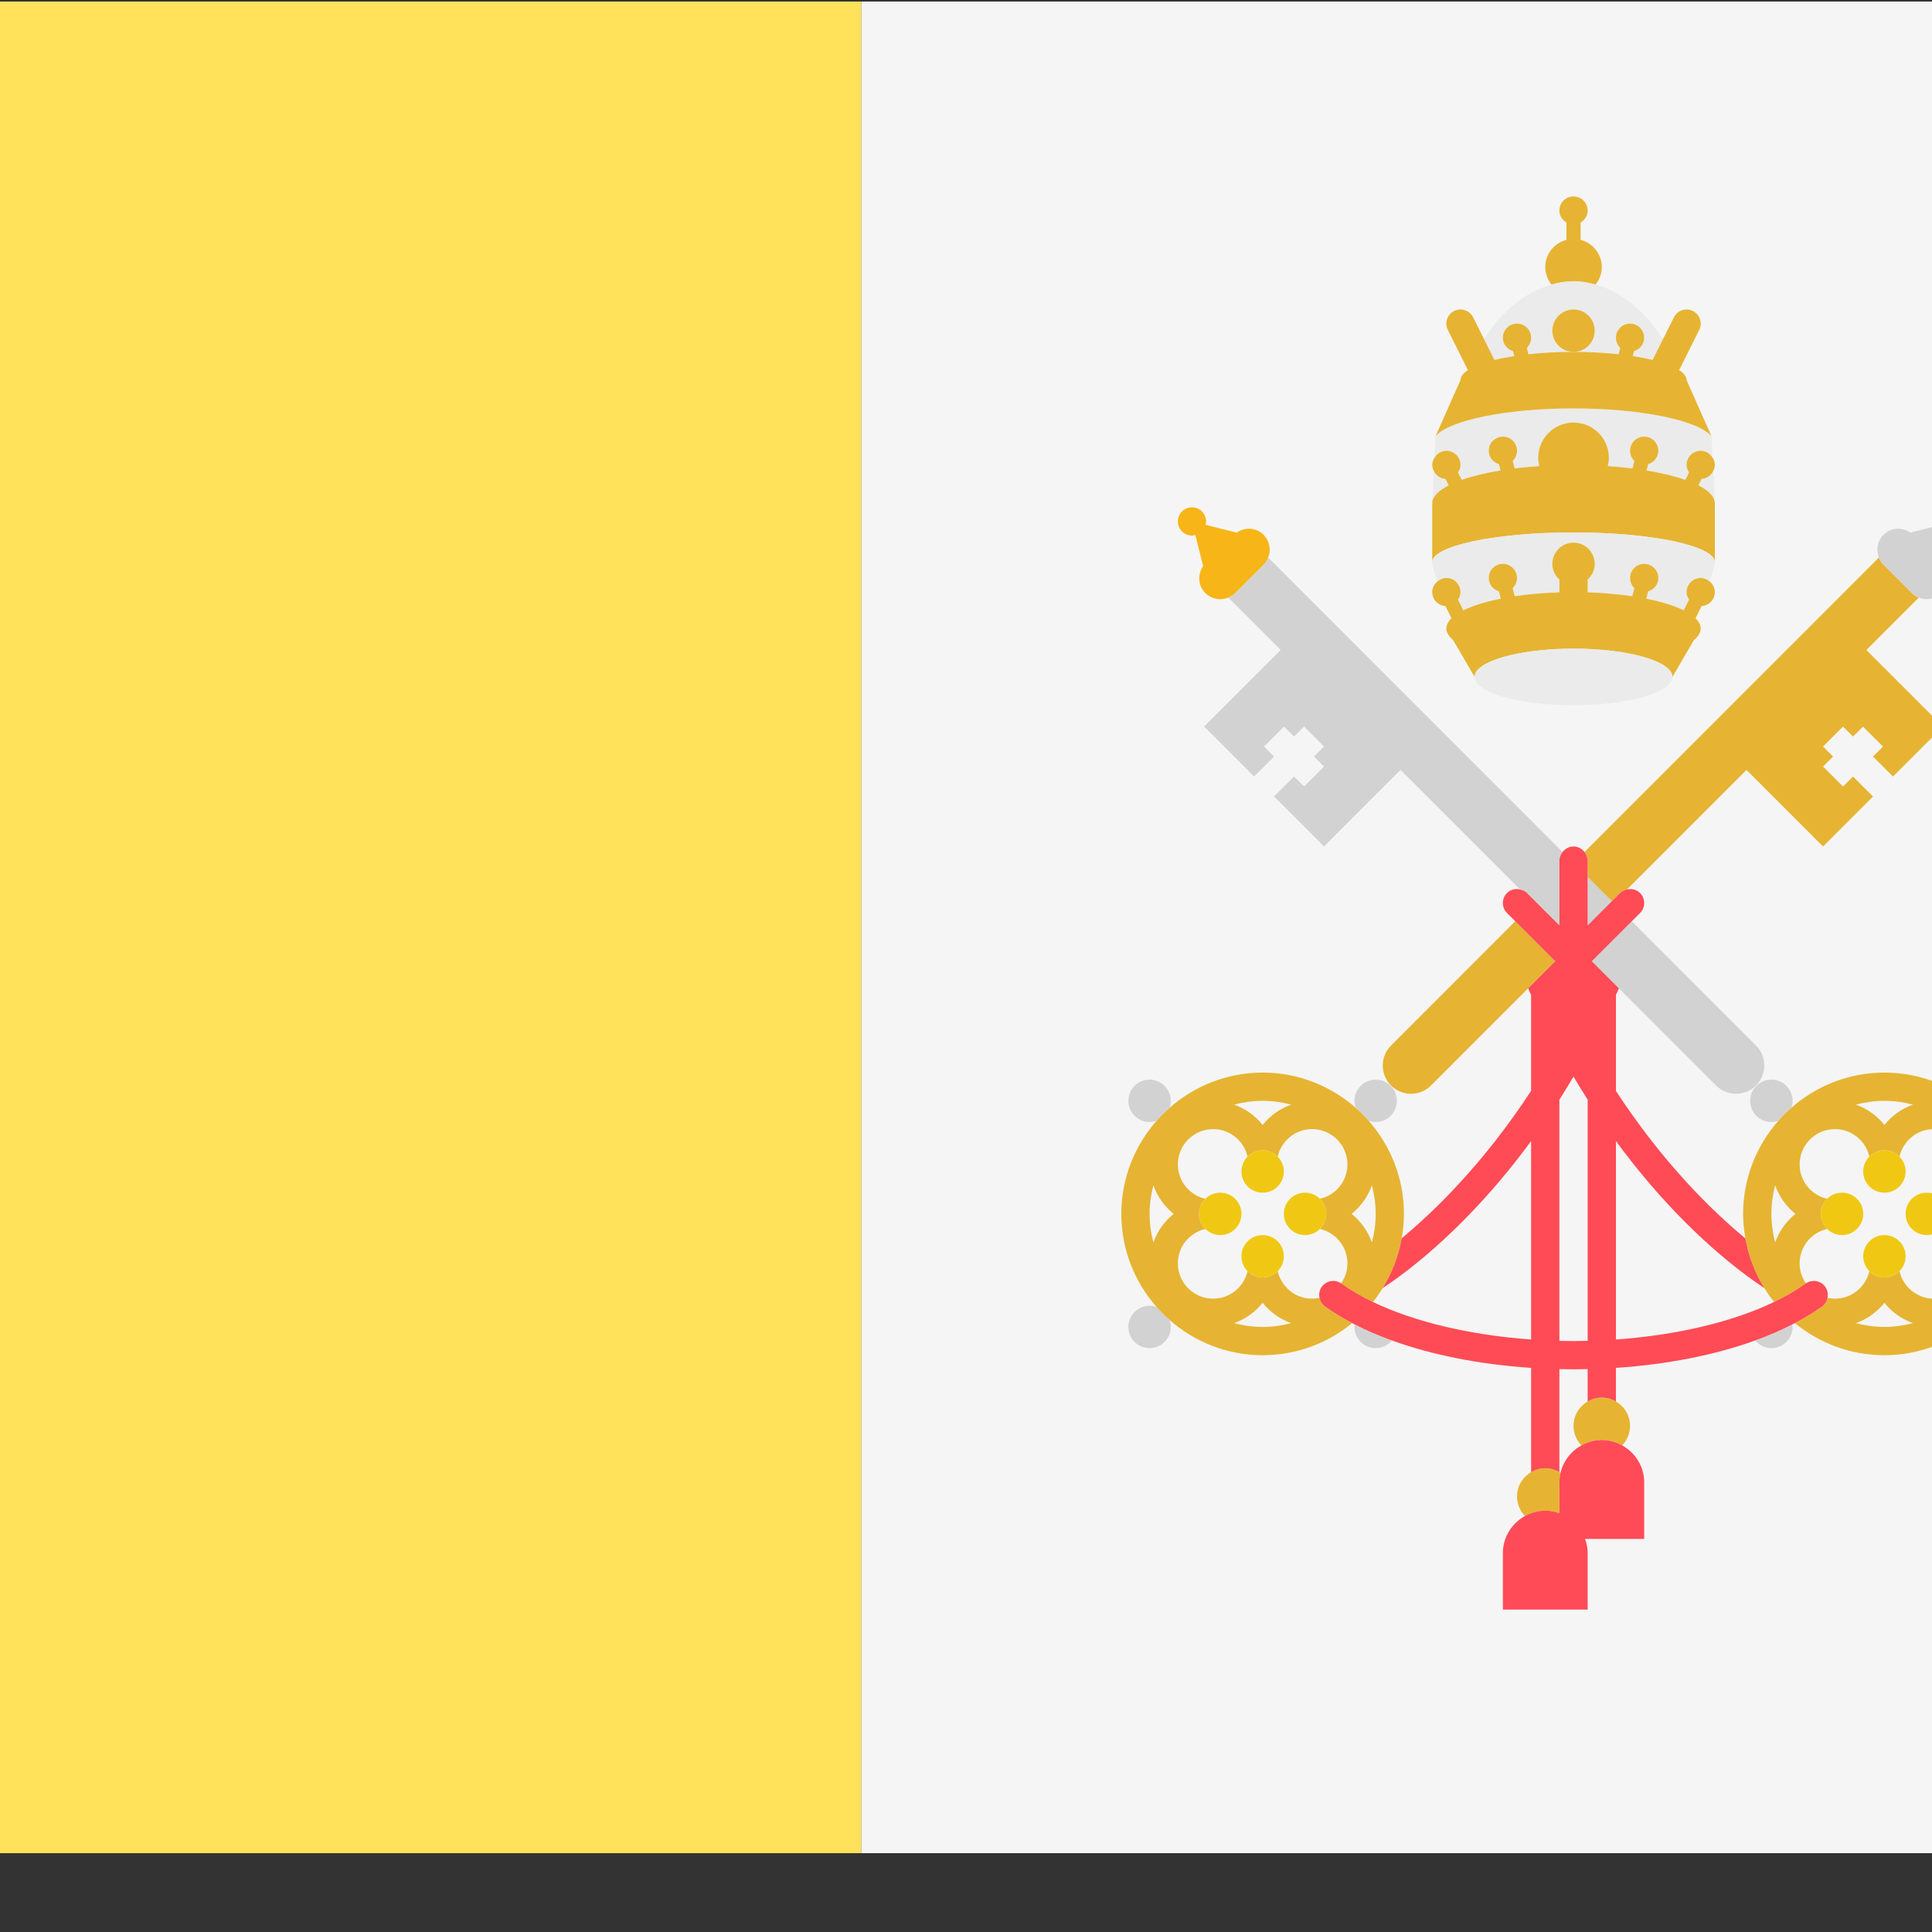 <?xml version="1.0" encoding="iso-8859-1"?>
<!-- Generator: Adobe Illustrator 19.0.0, SVG Export Plug-In . SVG Version: 6.00 Build 0)  -->
<svg xmlns="http://www.w3.org/2000/svg" xmlns:xlink="http://www.w3.org/1999/xlink" version="1.1" id="Layer_1" x="0px" y="0px" viewBox="100 88 350 350" style="enable-background:new 0 0 512 512;" xml:space="preserve">
<rect x="100" y="88" width="350" height="350" fill="#333333" stroke="none"/>
<path style="fill:#F5F5F5;" d="M503.172,88.276H256v335.448h247.172c4.875,0,8.828-3.953,8.828-8.828V97.103  C512,92.228,508.047,88.276,503.172,88.276z"/>
<path style="fill:#FFE15A;" d="M8.828,423.724H256V88.276H8.828C3.953,88.276,0,92.228,0,97.103v317.793  C0,419.772,3.953,423.724,8.828,423.724z"/>
<g>
	<path style="fill:#EBEBEB;" d="M408.267,174.752l-0.587,1.173c1.895,0.97,2.978,2.074,2.978,3.25l-0.295-5.831   C409.969,174.127,409.196,174.689,408.267,174.752z"/>
	<path style="fill:#EBEBEB;" d="M362.438,175.925l-0.587-1.173c-0.928-0.064-1.7-0.625-2.098-1.408l-0.294,5.831   C359.459,178.001,360.543,176.895,362.438,175.925z"/>
	<path style="fill:#EBEBEB;" d="M362.019,169.666c1.414,0,2.56,1.146,2.56,2.56c0,0.512-0.189,0.962-0.448,1.362l0.674,1.347   c1.932-0.679,4.312-1.256,7.027-1.703l-0.288-1.152c-1.058-0.314-1.845-1.256-1.845-2.415c0-1.414,1.146-2.56,2.56-2.56   s2.56,1.146,2.56,2.56c0,0.722-0.303,1.367-0.783,1.833l0.342,1.367c1.427-0.179,2.922-0.32,4.474-0.426   c-0.116-0.481-0.193-0.978-0.193-1.494c0-3.534,2.866-6.4,6.4-6.4s6.4,2.866,6.4,6.4c0,0.518-0.077,1.013-0.193,1.494   c1.554,0.105,3.049,0.247,4.474,0.426l0.342-1.367c-0.48-0.466-0.783-1.111-0.783-1.833c0-1.414,1.146-2.56,2.56-2.56   s2.56,1.146,2.56,2.56c0,1.16-0.787,2.101-1.845,2.415l-0.288,1.152c2.714,0.446,5.095,1.023,7.027,1.703l0.674-1.347   c-0.259-0.401-0.448-0.85-0.448-1.362c0-1.414,1.146-2.56,2.56-2.56c0.921,0,1.693,0.513,2.143,1.244l-0.196-3.904   c-2.528-2.87-12.746-5.02-24.987-5.02s-22.458,2.148-24.986,5.02l-0.196,3.904C360.327,170.179,361.098,169.666,362.019,169.666z"/>
</g>
<path style="fill:#E6B432;" d="M389.056,139.551c0.693-0.874,1.123-1.964,1.123-3.165c0-2.383-1.635-4.367-3.84-4.939v-3.134  c0.751-0.446,1.28-1.23,1.28-2.167c0-1.414-1.146-2.56-2.56-2.56s-2.56,1.146-2.56,2.56c0,0.937,0.529,1.721,1.28,2.167v3.134  c-2.205,0.57-3.84,2.556-3.84,4.939c0,1.202,0.431,2.292,1.123,3.165c1.302-0.356,2.628-0.605,3.997-0.605  S387.753,139.194,389.056,139.551z"/>
<path style="fill:#EBEBEB;" d="M374.332,152.511l-0.227-0.909c-1.058-0.314-1.845-1.256-1.845-2.415c0-1.414,1.146-2.56,2.56-2.56  s2.56,1.146,2.56,2.56c0,0.722-0.303,1.367-0.783,1.833l0.289,1.154c2.505-0.274,5.267-0.427,8.174-0.427  c-2.121,0-3.84-1.719-3.84-3.84s1.719-3.84,3.84-3.84s3.84,1.719,3.84,3.84s-1.719,3.84-3.84,3.84c2.908,0,5.67,0.153,8.174,0.427  l0.289-1.154c-0.48-0.466-0.783-1.111-0.783-1.833c0-1.414,1.146-2.56,2.56-2.56s2.56,1.146,2.56,2.56  c0,1.16-0.787,2.101-1.845,2.415l-0.227,0.909c1.301,0.201,2.511,0.434,3.597,0.7l1.887-3.774  c-3.265-5.059-7.484-8.589-12.216-9.885c-1.302-0.356-2.628-0.605-3.997-0.605c-1.368,0-2.694,0.248-3.997,0.605  c-4.733,1.295-8.951,4.825-12.216,9.885l1.887,3.774C371.82,152.945,373.031,152.712,374.332,152.511z"/>
<g>
	<path style="fill:#E6B432;" d="M382.499,362.136v-5.59c0-0.599,0.084-1.175,0.214-1.734c-0.068-0.044-0.143-0.075-0.214-0.116   c-0.756-0.439-1.623-0.71-2.56-0.71s-1.804,0.27-2.56,0.71c-1.524,0.887-2.56,2.519-2.56,4.41c0,1.377,0.551,2.622,1.434,3.541   c1.098-0.606,2.343-0.981,3.685-0.981C380.842,361.666,381.695,361.85,382.499,362.136z"/>
	<path style="fill:#E6B432;" d="M387.619,341.896c-1.524,0.887-2.56,2.519-2.56,4.41c0,1.377,0.551,2.622,1.434,3.541   c1.098-0.606,2.343-0.981,3.686-0.981c1.343,0,2.586,0.375,3.686,0.981c0.884-0.92,1.434-2.164,1.434-3.541   c0-1.89-1.036-3.523-2.56-4.41c-0.756-0.439-1.623-0.71-2.56-0.71C389.242,341.186,388.375,341.457,387.619,341.896z"/>
</g>
<path style="fill:#FF4B57;" d="M386.494,349.847c-1.88,1.037-3.283,2.817-3.78,4.966c-0.129,0.559-0.214,1.135-0.214,1.734v5.59  c-0.804-0.286-1.657-0.47-2.56-0.47c-1.343,0-2.588,0.375-3.686,0.981c-2.37,1.308-3.994,3.8-3.994,6.699v10.24h15.36v-10.24  c0-0.903-0.184-1.756-0.47-2.56h10.71v-10.24c0-2.898-1.624-5.391-3.994-6.699c-1.098-0.606-2.343-0.981-3.686-0.981  S387.592,349.241,386.494,349.847z"/>
<g>
	<path style="fill:#E6B432;" d="M387.619,246.897l4.374,4.375l1.496-1.496c0.355-0.355,0.797-0.538,1.254-0.641l21.651-21.656   l13.868,13.868l9.05-9.05l-3.62-3.62l-1.811,1.81l-3.62-3.62l1.81-1.81l-1.81-1.811l3.62-3.62l1.811,1.81l1.81-1.81l3.62,3.62   l-1.81,1.811l3.62,3.62l9.05-9.05l-13.871-13.871l9.492-9.495c-0.458-0.188-0.888-0.465-1.26-0.836l-5.12-5.12   c-0.382-0.382-0.661-0.825-0.849-1.297l-53.333,53.347c0.341,0.435,0.577,0.958,0.577,1.554L387.619,246.897L387.619,246.897z"/>
	<path style="fill:#E6B432;" d="M381.747,262.134l-7.241-7.241l-22.507,22.514c-1.998,2.001-1.998,5.242,0.001,7.24   c1,1,2.31,1.5,3.62,1.5s2.622-0.5,3.622-1.5l17.592-17.597L381.747,262.134z"/>
</g>
<g>
	<path style="fill:#D2D2D2;" d="M311.864,288.705c0.142-0.402,0.235-0.828,0.235-1.279c0-2.121-1.719-3.84-3.84-3.84   s-3.84,1.719-3.84,3.84s1.719,3.84,3.84,3.84c0.451,0,0.877-0.092,1.279-0.235C310.264,290.207,311.04,289.431,311.864,288.705z"/>
	<path style="fill:#D2D2D2;" d="M309.538,324.781c-0.402-0.142-0.828-0.235-1.279-0.235c-2.121,0-3.84,1.719-3.84,3.84   s1.719,3.84,3.84,3.84s3.84-1.719,3.84-3.84c0-0.45-0.092-0.877-0.235-1.279C311.04,326.382,310.264,325.605,309.538,324.781z"/>
	<path style="fill:#D2D2D2;" d="M347.94,291.031c0.402,0.142,0.828,0.235,1.279,0.235c2.121,0,3.84-1.719,3.84-3.84   s-1.719-3.84-3.84-3.84s-3.84,1.719-3.84,3.84c0,0.451,0.092,0.877,0.235,1.279C346.439,289.431,347.214,290.207,347.94,291.031z"/>
	<path style="fill:#D2D2D2;" d="M345.379,328.386c0,2.121,1.719,3.84,3.84,3.84c1.183,0,2.227-0.546,2.932-1.387   c-2.407-0.871-4.655-1.841-6.727-2.903C345.407,328.086,345.379,328.232,345.379,328.386z"/>
</g>
<path style="fill:#E6B432;" d="M340.033,324.679c-0.539-0.391-0.862-0.957-0.987-1.561c-0.435,0.094-0.884,0.149-1.347,0.149  c-3.04,0-5.581-2.135-6.23-4.983c-0.696,0.705-1.662,1.143-2.73,1.143c-1.069,0-2.035-0.438-2.73-1.143  c-0.648,2.848-3.189,4.983-6.23,4.983c-3.529,0-6.4-2.87-6.4-6.4c0-3.041,2.136-5.581,4.983-6.23  c-0.705-0.696-1.143-1.662-1.143-2.73c0-1.069,0.438-2.035,1.143-2.73c-2.847-0.648-4.983-3.188-4.983-6.23  c0-3.53,2.871-6.4,6.4-6.4c3.04,0,5.581,2.135,6.23,4.983c0.696-0.705,1.662-1.143,2.73-1.143c1.069,0,2.035,0.438,2.73,1.143  c0.648-2.848,3.189-4.983,6.23-4.983c3.529,0,6.4,2.87,6.4,6.4c0,3.041-2.136,5.581-4.983,6.23c0.705,0.696,1.143,1.662,1.143,2.73  c0,1.069-0.438,2.035-1.143,2.73c2.847,0.648,4.983,3.189,4.983,6.23c0,1.35-0.425,2.599-1.141,3.633  c0.024,0.017,0.053,0.018,0.077,0.035c1.656,1.199,3.565,2.314,5.685,3.333c0.638-0.797,1.218-1.639,1.758-2.509  c1.687-2.717,2.879-5.763,3.451-9.027c0.253-1.44,0.409-2.912,0.409-4.424c0-6.466-2.43-12.364-6.399-16.875  c-0.726-0.824-1.502-1.601-2.326-2.326c-4.511-3.969-10.408-6.399-16.875-6.399s-12.364,2.43-16.875,6.399  c-0.824,0.726-1.601,1.502-2.326,2.326c-3.969,4.511-6.399,10.408-6.399,16.875s2.43,12.364,6.399,16.875  c0.726,0.824,1.502,1.601,2.326,2.326c4.511,3.969,10.408,6.399,16.875,6.399c6.152,0,11.8-2.184,16.22-5.813  C343.177,326.754,341.516,325.753,340.033,324.679z M348.53,302.728c0.435,1.657,0.69,3.387,0.69,5.178s-0.255,3.521-0.69,5.178  c-0.723-2.062-2.005-3.839-3.679-5.178C346.525,306.567,347.807,304.79,348.53,302.728z M333.918,288.116  c-2.062,0.723-3.839,2.005-5.178,3.679c-1.34-1.674-3.116-2.956-5.178-3.679c1.657-0.435,3.386-0.69,5.178-0.69  S332.26,287.681,333.918,288.116z M308.949,302.728c0.723,2.062,2.005,3.84,3.679,5.178c-1.674,1.34-2.956,3.116-3.679,5.178  c-0.435-1.657-0.69-3.386-0.69-5.178S308.514,304.385,308.949,302.728z M323.561,327.697c2.062-0.723,3.839-2.005,5.178-3.679  c1.34,1.674,3.116,2.957,5.178,3.679c-1.657,0.435-3.386,0.69-5.178,0.69S325.218,328.131,323.561,327.697z"/>
<g>
	<path style="fill:#F0C814;" d="M324.899,307.906c0-2.121-1.719-3.84-3.84-3.84c-1.052,0-2.004,0.425-2.697,1.11   c-0.705,0.696-1.143,1.662-1.143,2.73c0,1.069,0.438,2.035,1.143,2.73c0.694,0.685,1.645,1.11,2.697,1.11   C323.18,311.746,324.899,310.027,324.899,307.906z"/>
	<path style="fill:#F0C814;" d="M332.579,307.906c0,2.121,1.719,3.84,3.84,3.84c1.052,0,2.004-0.425,2.697-1.11   c0.705-0.696,1.143-1.662,1.143-2.73c0-1.069-0.438-2.035-1.143-2.73c-0.694-0.685-1.645-1.11-2.697-1.11   C334.298,304.066,332.579,305.785,332.579,307.906z"/>
	<path style="fill:#F0C814;" d="M328.739,304.066c2.121,0,3.84-1.719,3.84-3.84c0-1.052-0.425-2.004-1.11-2.697   c-0.696-0.705-1.662-1.143-2.73-1.143c-1.069,0-2.035,0.438-2.73,1.143c-0.685,0.694-1.11,1.645-1.11,2.697   C324.899,302.347,326.618,304.066,328.739,304.066z"/>
	<path style="fill:#F0C814;" d="M328.739,311.746c-2.121,0-3.84,1.719-3.84,3.84c0,1.052,0.425,2.004,1.11,2.697   c0.696,0.705,1.662,1.143,2.73,1.143c1.069,0,2.035-0.438,2.73-1.143c0.685-0.693,1.11-1.645,1.11-2.697   C332.579,313.465,330.86,311.746,328.739,311.746z"/>
</g>
<g>
	<path style="fill:#D2D2D2;" d="M446.345,195.421c0.372,0.372,0.802,0.65,1.26,0.836c0.466,0.191,0.96,0.288,1.455,0.288   c0.982,0,1.965-0.375,2.714-1.126c1.331-1.331,1.411-3.361,0.381-4.857l1.416-5.661c0.201,0.051,0.393,0.122,0.609,0.122   c1.414,0,2.56-1.146,2.56-2.56s-1.146-2.56-2.56-2.56s-2.56,1.146-2.56,2.56c0,0.216,0.073,0.408,0.122,0.609l-5.661,1.416   c-1.496-1.031-3.527-0.95-4.857,0.381c-1.118,1.118-1.398,2.752-0.849,4.134c0.188,0.471,0.467,0.915,0.849,1.297L446.345,195.421z   "/>
	<path style="fill:#D2D2D2;" d="M382.499,255.646v-1.5v-10.24c0-0.596,0.236-1.119,0.577-1.554l-53.333-53.347   c-0.188,0.471-0.467,0.915-0.849,1.297l-5.12,5.12c-0.372,0.372-0.802,0.65-1.26,0.836l9.492,9.495l-13.871,13.871l9.05,9.05   l3.62-3.62l-1.81-1.811l3.62-3.62l1.81,1.81l1.811-1.81l3.62,3.62l-1.81,1.811l1.81,1.81l-3.62,3.62l-1.811-1.81l-3.62,3.62   l9.05,9.05l13.868-13.868l21.651,21.656c0.457,0.103,0.898,0.286,1.254,0.641L382.499,255.646z"/>
	<path style="fill:#D2D2D2;" d="M388.372,262.134l4.914,4.915l17.592,17.597c1,1,2.309,1.5,3.622,1.5c1.31,0,2.62-0.5,3.62-1.5   c2.001-1.997,2.001-5.24,0.001-7.24l-22.507-22.514L388.372,262.134z"/>
	<polygon style="fill:#D2D2D2;" points="387.619,254.146 387.619,255.646 391.993,251.272 387.619,246.897  "/>
	<path style="fill:#D2D2D2;" d="M460.58,291.031c0.402,0.142,0.828,0.235,1.279,0.235c2.121,0,3.84-1.719,3.84-3.84   s-1.719-3.84-3.84-3.84s-3.84,1.719-3.84,3.84c0,0.451,0.092,0.877,0.235,1.279C459.079,289.431,459.854,290.207,460.58,291.031z"/>
	<path style="fill:#D2D2D2;" d="M461.859,324.546c-0.451,0-0.877,0.092-1.279,0.235c-0.726,0.824-1.502,1.601-2.326,2.326   c-0.142,0.402-0.235,0.828-0.235,1.279c0,2.121,1.719,3.84,3.84,3.84s3.84-1.719,3.84-3.84   C465.699,326.265,463.98,324.546,461.859,324.546z"/>
	<path style="fill:#D2D2D2;" d="M424.504,288.705c0.142-0.402,0.235-0.828,0.235-1.279c0-2.121-1.719-3.84-3.84-3.84   s-3.84,1.719-3.84,3.84s1.719,3.84,3.84,3.84c0.451,0,0.877-0.092,1.279-0.235C422.904,290.207,423.68,289.431,424.504,288.705z"/>
	<path style="fill:#D2D2D2;" d="M420.899,332.226c2.121,0,3.84-1.719,3.84-3.84c0-0.154-0.028-0.3-0.045-0.45   c-2.07,1.063-4.32,2.033-6.726,2.904C418.673,331.681,419.716,332.226,420.899,332.226z"/>
</g>
<path style="fill:#E6B432;" d="M460.58,324.781c3.969-4.511,6.399-10.408,6.399-16.875s-2.43-12.364-6.399-16.875  c-0.726-0.824-1.502-1.601-2.326-2.326c-4.511-3.969-10.408-6.399-16.875-6.399s-12.364,2.43-16.875,6.399  c-0.824,0.726-1.601,1.502-2.326,2.326c-3.969,4.511-6.399,10.408-6.399,16.875c0,1.519,0.158,3,0.413,4.448  c0.574,3.256,1.764,6.294,3.447,9.004c0.541,0.871,1.12,1.711,1.758,2.509c2.118-1.018,4.025-2.132,5.681-3.33  c0.025-0.019,0.056-0.02,0.082-0.038c-0.716-1.033-1.141-2.283-1.141-3.633c0-3.041,2.136-5.581,4.983-6.23  c-0.705-0.696-1.143-1.662-1.143-2.73c0-1.069,0.438-2.035,1.143-2.73c-2.847-0.648-4.983-3.188-4.983-6.23  c0-3.53,2.871-6.4,6.4-6.4c3.04,0,5.581,2.135,6.23,4.983c0.696-0.705,1.662-1.143,2.73-1.143c1.068,0,2.035,0.438,2.73,1.143  c0.649-2.848,3.189-4.983,6.23-4.983c3.529,0,6.4,2.87,6.4,6.4c0,3.041-2.136,5.581-4.983,6.23c0.705,0.696,1.143,1.662,1.143,2.73  c0,1.069-0.438,2.035-1.143,2.73c2.847,0.648,4.983,3.189,4.983,6.23c0,3.53-2.871,6.4-6.4,6.4c-3.04,0-5.581-2.135-6.23-4.983  c-0.696,0.705-1.662,1.143-2.73,1.143c-1.068,0-2.035-0.438-2.73-1.143c-0.649,2.848-3.189,4.983-6.23,4.983  c-0.463,0-0.914-0.055-1.351-0.149c-0.124,0.606-0.448,1.174-0.989,1.565c-1.482,1.074-3.14,2.073-4.921,3.012  c4.419,3.629,10.069,5.813,16.22,5.813c6.467,0,12.364-2.43,16.875-6.399C459.079,326.382,459.854,325.605,460.58,324.781z   M421.589,313.085c-0.435-1.657-0.69-3.386-0.69-5.178s0.255-3.521,0.69-5.178c0.723,2.062,2.005,3.84,3.679,5.178  C423.594,309.246,422.312,311.022,421.589,313.085z M441.379,291.795c-1.34-1.674-3.116-2.956-5.178-3.679  c1.657-0.435,3.386-0.69,5.178-0.69s3.521,0.255,5.178,0.69C444.495,288.839,442.719,290.121,441.379,291.795z M461.17,302.728  c0.435,1.657,0.69,3.387,0.69,5.178s-0.255,3.521-0.69,5.178c-0.723-2.062-2.005-3.839-3.679-5.178  C459.165,306.567,460.447,304.79,461.17,302.728z M436.201,327.697c2.062-0.723,3.839-2.005,5.178-3.679  c1.34,1.674,3.116,2.957,5.178,3.679c-1.657,0.435-3.386,0.69-5.178,0.69S437.858,328.131,436.201,327.697z"/>
<g>
	<path style="fill:#F0C814;" d="M445.219,307.906c0,2.121,1.719,3.84,3.84,3.84c1.052,0,2.004-0.425,2.697-1.11   c0.705-0.696,1.143-1.662,1.143-2.73c0-1.069-0.438-2.035-1.143-2.73c-0.694-0.685-1.645-1.11-2.697-1.11   C446.938,304.066,445.219,305.785,445.219,307.906z"/>
	<path style="fill:#F0C814;" d="M437.539,307.906c0-2.121-1.719-3.84-3.84-3.84c-1.052,0-2.004,0.425-2.697,1.11   c-0.705,0.696-1.143,1.662-1.143,2.73c0,1.069,0.438,2.035,1.143,2.73c0.694,0.685,1.645,1.11,2.697,1.11   C435.82,311.746,437.539,310.027,437.539,307.906z"/>
	<path style="fill:#F0C814;" d="M441.379,304.066c2.121,0,3.84-1.719,3.84-3.84c0-1.052-0.425-2.004-1.11-2.697   c-0.696-0.705-1.662-1.143-2.73-1.143s-2.035,0.438-2.73,1.143c-0.685,0.694-1.11,1.645-1.11,2.697   C437.539,302.347,439.258,304.066,441.379,304.066z"/>
	<path style="fill:#F0C814;" d="M441.379,311.746c-2.121,0-3.84,1.719-3.84,3.84c0,1.052,0.425,2.004,1.11,2.697   c0.696,0.705,1.662,1.143,2.73,1.143s2.035-0.438,2.73-1.143c0.685-0.693,1.11-1.645,1.11-2.697   C445.219,313.465,443.5,311.746,441.379,311.746z"/>
</g>
<path style="fill:#F7B518;" d="M328.894,190.301c0.382-0.382,0.661-0.825,0.849-1.297c0.548-1.382,0.269-3.015-0.849-4.134  c-1.331-1.331-3.361-1.411-4.857-0.381l-5.661-1.416c0.051-0.201,0.122-0.393,0.122-0.609c0-1.414-1.146-2.56-2.56-2.56  s-2.56,1.146-2.56,2.56s1.146,2.56,2.56,2.56c0.216,0,0.408-0.073,0.609-0.122l1.416,5.661c-1.031,1.496-0.95,3.527,0.381,4.857  c0.75,0.75,1.732,1.126,2.714,1.126c0.495,0,0.99-0.098,1.455-0.288c0.458-0.188,0.888-0.465,1.26-0.836L328.894,190.301z"/>
<path style="fill:#FF4B55;" d="M430.08,324.681c0.541-0.391,0.864-0.959,0.989-1.565c0.139-0.679,0.022-1.406-0.416-2.01  c-0.811-1.117-2.353-1.375-3.492-0.608c-0.026,0.018-0.056,0.019-0.082,0.038c-1.655,1.198-3.563,2.312-5.681,3.33  c-7.506,3.611-17.667,6.019-28.658,6.798v-35.958c11.172,15.257,22.054,23.457,26.9,26.652c-1.683-2.71-2.873-5.748-3.447-9.004  c-6.196-5.126-14.957-13.736-23.453-26.718v-17.395c0.181-0.399,0.366-0.788,0.546-1.192l-4.914-4.915l7.241-7.241l1.496-1.496  c1-1,1-2.62,0-3.62c-0.644-0.644-1.539-0.828-2.367-0.641c-0.457,0.103-0.897,0.286-1.254,0.641l-1.496,1.496l-4.374,4.374v-1.5  v-7.25v-2.99c0-0.596-0.236-1.119-0.577-1.554c-0.469-0.598-1.165-1.006-1.983-1.006c-0.819,0-1.514,0.408-1.983,1.006  c-0.341,0.435-0.577,0.958-0.577,1.554v10.24v1.5l-5.87-5.87c-0.355-0.355-0.797-0.538-1.254-0.641  c-0.828-0.186-1.722-0.003-2.367,0.641c-1,1-1,2.62,0,3.62l1.496,1.496l7.241,7.241l-4.914,4.915  c0.18,0.405,0.365,0.792,0.546,1.192v17.374c-8.487,12.956-17.25,21.576-23.449,26.714c-0.573,3.265-1.763,6.312-3.451,9.027  c4.846-3.194,15.727-11.394,26.9-26.652v35.958c-10.991-0.778-21.152-3.187-28.659-6.797c-2.12-1.02-4.029-2.134-5.685-3.333  c-0.024-0.018-0.053-0.019-0.077-0.035c-1.139-0.77-2.684-0.511-3.498,0.605c-0.439,0.606-0.555,1.334-0.414,2.014  c0.125,0.604,0.448,1.171,0.986,1.561c1.484,1.075,3.144,2.076,4.926,3.015c0.155,0.082,0.309,0.162,0.466,0.243  c2.07,1.063,4.32,2.033,6.727,2.903c7.27,2.631,15.932,4.351,25.228,4.966v18.891c0.756-0.439,1.623-0.71,2.56-0.71  s1.804,0.27,2.56,0.71v-18.667c0.851,0.018,1.702,0.036,2.56,0.036s1.709-0.019,2.56-0.036v5.867c0.756-0.439,1.623-0.71,2.56-0.71  s1.804,0.27,2.56,0.71v-6.091c9.297-0.615,17.96-2.335,25.229-4.966c2.407-0.871,4.655-1.841,6.726-2.904  c0.157-0.081,0.311-0.161,0.466-0.243C426.94,326.755,428.598,325.754,430.08,324.681z M385.059,330.946  c-0.856,0-1.709-0.018-2.56-0.038v-43.691c0.858-1.347,1.711-2.749,2.56-4.185c0.849,1.437,1.702,2.838,2.56,4.185v43.691  C386.769,330.929,385.916,330.946,385.059,330.946z"/>
<g>
	<path style="fill:#E6B432;" d="M385.059,184.457c14.138,0,25.6,2.42,25.6,5.405c0-5.022,0-9.922,0-10.687   c0-1.174-1.084-2.28-2.978-3.25l0.587-1.173c0.928-0.064,1.7-0.625,2.098-1.408c0.172-0.34,0.295-0.708,0.295-1.118   c0-0.492-0.175-0.926-0.417-1.316c-0.451-0.73-1.221-1.244-2.143-1.244c-1.414,0-2.56,1.146-2.56,2.56   c0,0.512,0.189,0.962,0.448,1.362l-0.674,1.347c-1.932-0.679-4.312-1.256-7.027-1.703l0.288-1.152   c1.058-0.314,1.845-1.256,1.845-2.415c0-1.414-1.146-2.56-2.56-2.56s-2.56,1.146-2.56,2.56c0,0.722,0.303,1.367,0.783,1.833   l-0.342,1.367c-1.427-0.179-2.922-0.32-4.474-0.426c0.116-0.481,0.193-0.978,0.193-1.494c0-3.534-2.866-6.4-6.4-6.4   s-6.4,2.866-6.4,6.4c0,0.518,0.077,1.013,0.193,1.494c-1.554,0.105-3.049,0.247-4.474,0.426l-0.342-1.367   c0.48-0.466,0.783-1.111,0.783-1.833c0-1.414-1.146-2.56-2.56-2.56s-2.56,1.146-2.56,2.56c0,1.16,0.787,2.101,1.845,2.415   l0.288,1.152c-2.714,0.446-5.095,1.023-7.027,1.703l-0.674-1.347c0.259-0.401,0.448-0.85,0.448-1.362c0-1.414-1.146-2.56-2.56-2.56   c-0.921,0-1.693,0.513-2.143,1.244c-0.241,0.391-0.417,0.824-0.417,1.316c0,0.409,0.121,0.778,0.294,1.118   c0.397,0.783,1.17,1.344,2.098,1.408l0.587,1.173c-1.895,0.97-2.978,2.074-2.978,3.25c0,0.766,0,5.665,0,10.687   C359.459,186.877,370.921,184.457,385.059,184.457z"/>
	<path style="fill:#E6B432;" d="M359.459,190.146l0.032-0.013c-0.008-0.086-0.032-0.202-0.032-0.271   C359.459,189.958,359.459,190.051,359.459,190.146z"/>
	<path style="fill:#E6B432;" d="M410.659,190.146c0-0.095,0-0.189,0-0.285c0,0.07-0.024,0.186-0.032,0.271L410.659,190.146z"/>
</g>
<path style="fill:#EBEBEB;" d="M364.579,195.266c0,0.512-0.189,0.962-0.448,1.362l0.97,1.941c1.694-0.84,4.008-1.561,6.775-2.114  l-0.333-1.333c-1.058-0.314-1.845-1.256-1.845-2.415c0-1.414,1.146-2.56,2.56-2.56s2.56,1.146,2.56,2.56  c0,0.722-0.303,1.367-0.783,1.833l0.37,1.476c2.47-0.369,5.198-0.615,8.094-0.706v-2.319c-0.78-0.703-1.28-1.71-1.28-2.844  c0-2.121,1.719-3.84,3.84-3.84s3.84,1.719,3.84,3.84c0,1.133-0.5,2.141-1.28,2.844v2.319c2.895,0.092,5.624,0.338,8.094,0.706  l0.37-1.476c-0.48-0.466-0.783-1.111-0.783-1.833c0-1.414,1.146-2.56,2.56-2.56s2.56,1.146,2.56,2.56  c0,1.16-0.787,2.101-1.845,2.415l-0.333,1.333c2.767,0.553,5.082,1.276,6.775,2.114l0.97-1.941c-0.259-0.401-0.448-0.85-0.448-1.362  c0-1.414,1.146-2.56,2.56-2.56c0.612,0,1.152,0.245,1.592,0.604c0.57-1.399,0.873-2.51,0.936-3.176  c0.008-0.086,0.032-0.202,0.032-0.271c0-2.985-11.462-5.405-25.6-5.405s-25.6,2.42-25.6,5.405c0,0.07,0.024,0.186,0.032,0.271  c0.062,0.666,0.365,1.777,0.935,3.176c0.44-0.359,0.98-0.604,1.592-0.604C363.433,192.706,364.579,193.853,364.579,195.266z"/>
<path style="fill:#E6B432;" d="M359.459,195.266c0,1.354,1.06,2.435,2.391,2.526l1.105,2.209c-0.599,0.587-0.937,1.205-0.937,1.847  c0,0.738,0.445,1.447,1.23,2.11l3.89,6.668c0-2.828,8.023-5.12,17.92-5.12s17.92,2.292,17.92,5.12l3.89-6.668  c0.786-0.663,1.23-1.37,1.23-2.11c0-0.642-0.337-1.26-0.937-1.847l1.105-2.209c1.331-0.092,2.392-1.172,2.392-2.526  c0-0.801-0.391-1.487-0.968-1.956c-0.44-0.359-0.98-0.604-1.592-0.604c-1.414,0-2.56,1.146-2.56,2.56  c0,0.512,0.189,0.962,0.448,1.362l-0.97,1.941c-1.694-0.84-4.008-1.561-6.775-2.114l0.333-1.333  c1.058-0.314,1.845-1.256,1.845-2.415c0-1.414-1.146-2.56-2.56-2.56s-2.56,1.146-2.56,2.56c0,0.722,0.303,1.367,0.783,1.833  l-0.37,1.476c-2.47-0.369-5.198-0.615-8.094-0.706v-2.319c0.78-0.703,1.28-1.71,1.28-2.844c0-2.121-1.719-3.84-3.84-3.84  s-3.84,1.719-3.84,3.84c0,1.133,0.5,2.141,1.28,2.844v2.319c-2.895,0.092-5.624,0.338-8.094,0.706l-0.37-1.476  c0.48-0.466,0.783-1.111,0.783-1.833c0-1.414-1.146-2.56-2.56-2.56s-2.56,1.146-2.56,2.56c0,1.16,0.787,2.101,1.845,2.415  l0.333,1.333c-2.767,0.553-5.082,1.276-6.775,2.114l-0.97-1.941c0.259-0.401,0.448-0.85,0.448-1.362c0-1.414-1.146-2.56-2.56-2.56  c-0.612,0-1.152,0.245-1.592,0.604C359.85,193.779,359.459,194.465,359.459,195.266z"/>
<ellipse style="fill:#EBEBEB;" cx="385.06" cy="210.63" rx="17.92" ry="5.12"/>
<g>
	<path style="fill:#E6B432;" d="M410.046,167.006l-4.507-10.14c0-0.64-0.491-1.25-1.35-1.815l3.639-7.279   c0.632-1.265,0.12-2.803-1.145-3.435c-1.268-0.628-2.803-0.117-3.435,1.145l-1.977,3.955l-1.887,3.774   c-1.086-0.266-2.297-0.499-3.597-0.7l0.227-0.909c1.058-0.314,1.845-1.256,1.845-2.415c0-1.414-1.146-2.56-2.56-2.56   s-2.56,1.146-2.56,2.56c0,0.722,0.303,1.367,0.783,1.833l-0.289,1.154c-2.505-0.274-5.267-0.427-8.174-0.427   c-2.908,0-5.67,0.153-8.174,0.427l-0.289-1.154c0.48-0.466,0.783-1.111,0.783-1.833c0-1.414-1.146-2.56-2.56-2.56   s-2.56,1.146-2.56,2.56c0,1.16,0.787,2.101,1.845,2.415l0.227,0.909c-1.301,0.201-2.511,0.434-3.598,0.7l-1.887-3.774l-1.977-3.955   c-0.633-1.262-2.166-1.772-3.435-1.145c-1.265,0.632-1.778,2.17-1.145,3.435l3.639,7.279c-0.858,0.565-1.35,1.175-1.35,1.815   l-4.507,10.14c2.528-2.87,12.746-5.02,24.987-5.02C397.3,161.986,407.518,164.135,410.046,167.006z"/>
	<circle style="fill:#E6B432;" cx="385.06" cy="147.91" r="3.84"/>
</g>
<g>
</g>
<g>
</g>
<g>
</g>
<g>
</g>
<g>
</g>
<g>
</g>
<g>
</g>
<g>
</g>
<g>
</g>
<g>
</g>
<g>
</g>
<g>
</g>
<g>
</g>
<g>
</g>
<g>
</g>
</svg>

